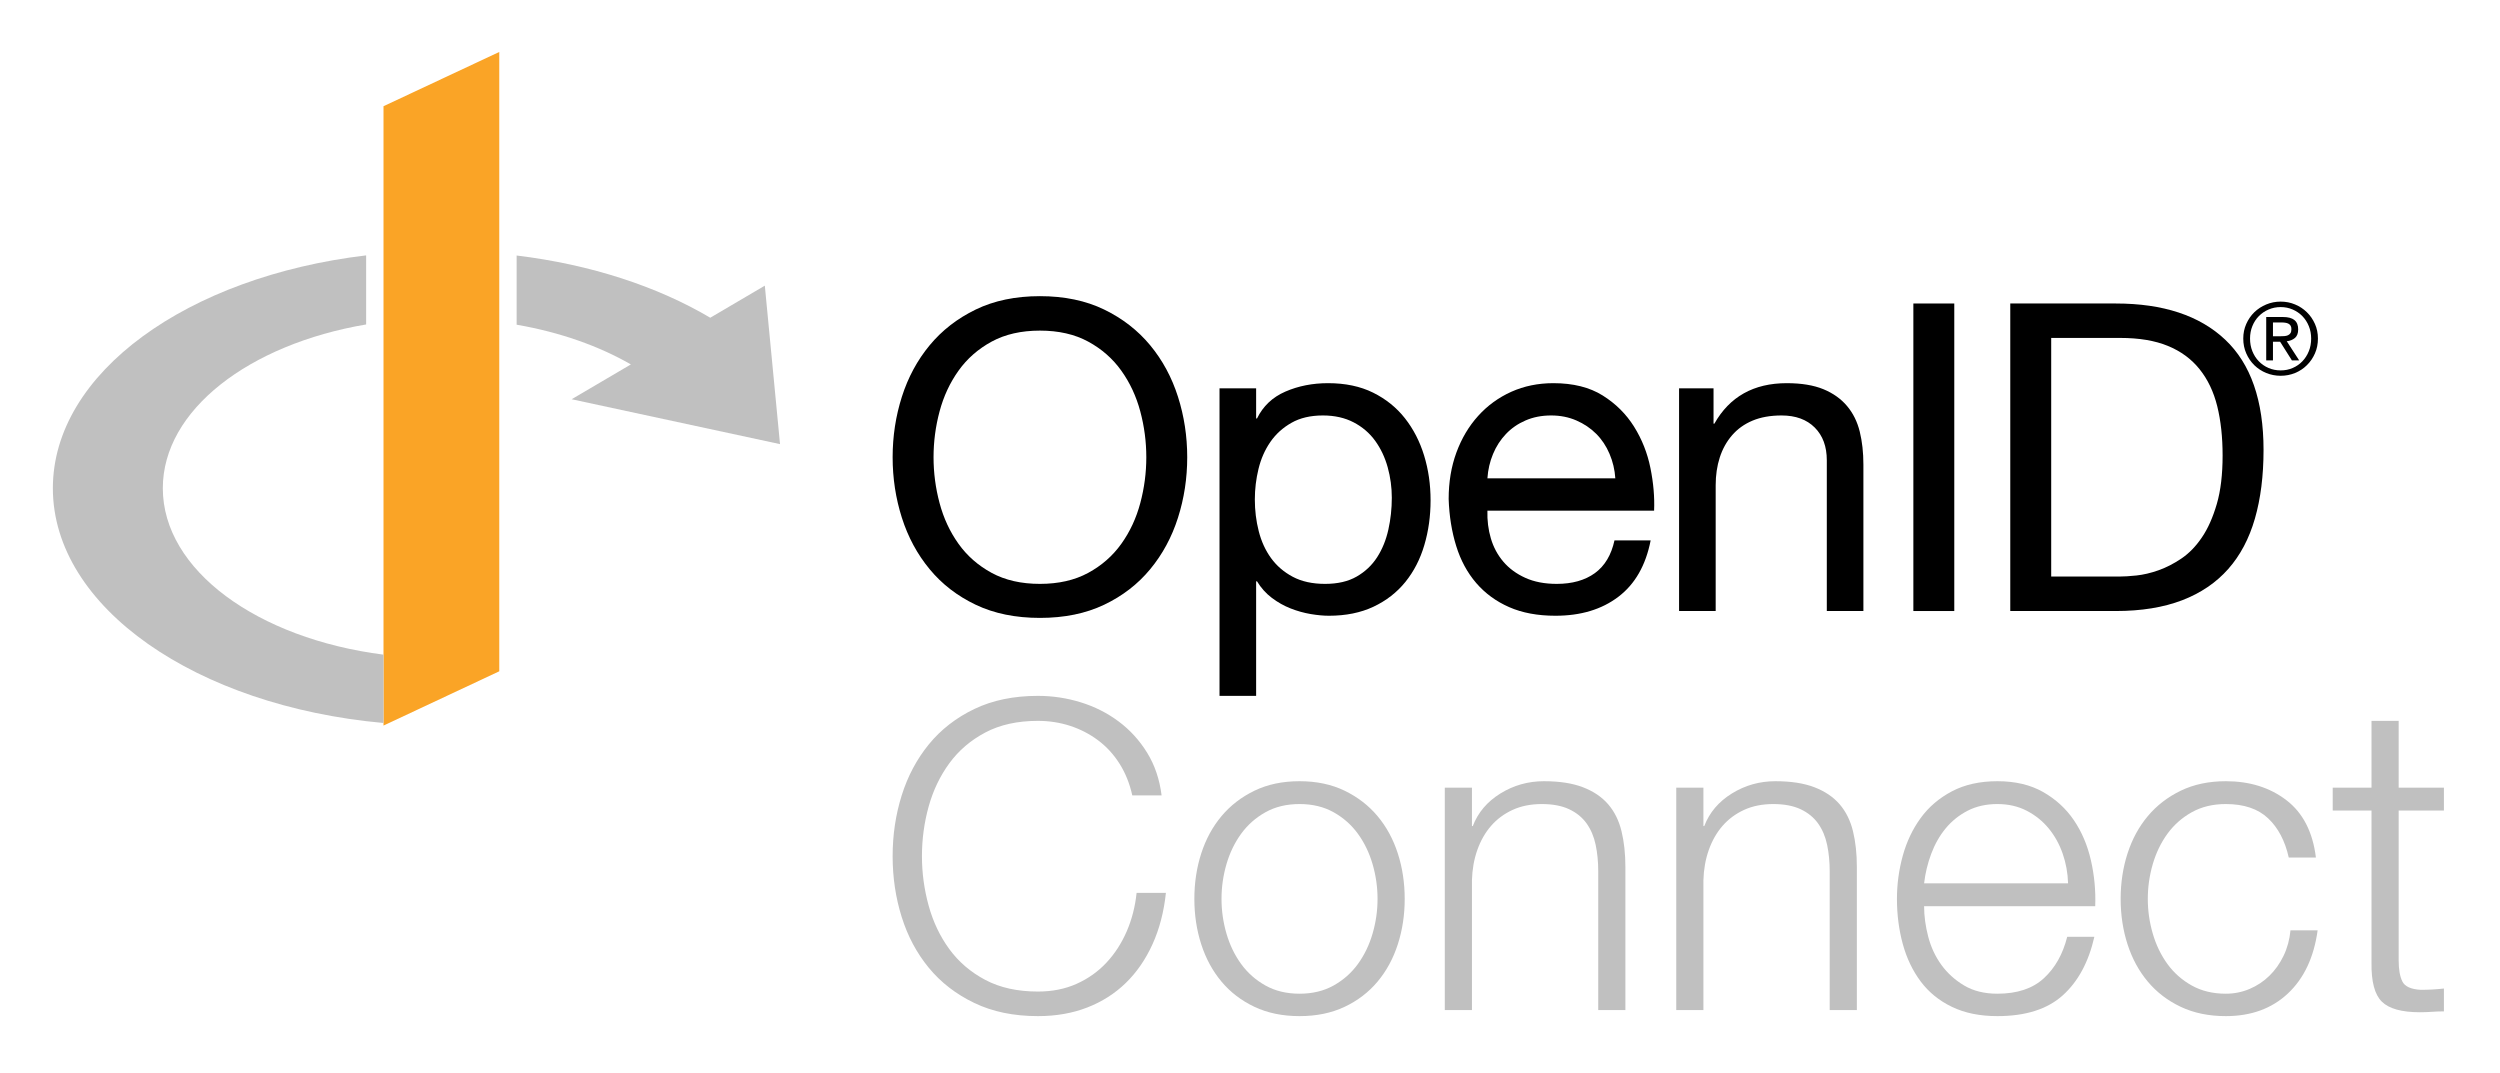 <?xml version="1.0" encoding="UTF-8"?>
<!DOCTYPE svg PUBLIC "-//W3C//DTD SVG 1.1//EN" "http://www.w3.org/Graphics/SVG/1.1/DTD/svg11.dtd">
<svg version="1.1" xmlns="http://www.w3.org/2000/svg" xmlns:xlink="http://www.w3.org/1999/xlink" x="0" y="0" width="261" height="112" viewBox="0, 0, 261, 112">
  <g id="Layer_7">
    <path d="M52.124,70.083 L40.038,75.749 L40.038,11.089 L52.124,5.424 z" fill="#FAA426"/>
    <path d="M16.998,50.972 C16.998,42.819 25.986,35.954 38.225,33.872 L38.225,26.661 C19.588,28.88 5.519,38.919 5.519,50.972 C5.519,63.415 20.509,73.714 40.038,75.48 L40.038,68.346 C26.881,66.663 16.998,59.525 16.998,50.972" fill="#C0C0C0"/>
    <path d="M81.434,46.367 L79.847,29.822 L74.15,33.171 C68.671,29.928 61.708,27.619 53.937,26.676 L53.937,33.899 C58.462,34.683 62.53,36.126 65.862,38.046 L59.678,41.681 z" fill="#C0C0C0"/>
    <path d="M98.092,52.524 C98.511,54.099 99.17,55.516 100.07,56.775 C100.968,58.034 102.124,59.045 103.532,59.81 C104.941,60.574 106.62,60.957 108.569,60.957 C110.517,60.957 112.196,60.574 113.604,59.81 C115.014,59.045 116.167,58.034 117.066,56.775 C117.967,55.516 118.625,54.099 119.045,52.524 C119.466,50.952 119.675,49.355 119.675,47.737 C119.675,46.118 119.466,44.52 119.045,42.948 C118.625,41.375 117.967,39.96 117.066,38.699 C116.167,37.44 115.014,36.427 113.604,35.662 C112.196,34.898 110.517,34.516 108.569,34.516 C106.62,34.516 104.941,34.898 103.532,35.662 C102.124,36.427 100.968,37.44 100.07,38.699 C99.17,39.96 98.511,41.375 98.092,42.948 C97.671,44.52 97.462,46.118 97.462,47.737 C97.462,49.355 97.671,50.952 98.092,52.524 M94.156,41.42 C94.801,39.397 95.768,37.603 97.057,36.046 C98.345,34.488 99.95,33.245 101.868,32.314 C103.787,31.385 106.021,30.919 108.569,30.919 C111.116,30.919 113.35,31.385 115.269,32.314 C117.188,33.245 118.79,34.488 120.08,36.046 C121.368,37.603 122.336,39.397 122.98,41.42 C123.625,43.443 123.946,45.549 123.946,47.737 C123.946,49.927 123.625,52.03 122.98,54.055 C122.336,56.077 121.368,57.87 120.08,59.427 C118.79,60.987 117.188,62.223 115.269,63.137 C113.35,64.052 111.116,64.509 108.569,64.509 C106.021,64.509 103.787,64.052 101.868,63.137 C99.95,62.223 98.345,60.987 97.057,59.427 C95.768,57.87 94.801,56.077 94.156,54.055 C93.512,52.03 93.191,49.927 93.191,47.737 C93.191,45.549 93.512,43.443 94.156,41.42" fill="#000000"/>
    <path d="M144.878,48.794 C144.592,47.76 144.158,46.839 143.573,46.027 C142.99,45.218 142.239,44.575 141.325,44.096 C140.41,43.617 139.339,43.374 138.111,43.374 C136.82,43.374 135.726,43.63 134.828,44.142 C133.93,44.651 133.193,45.316 132.624,46.141 C132.055,46.965 131.643,47.902 131.388,48.951 C131.133,50.002 131.005,51.065 131.005,52.144 C131.005,53.285 131.14,54.386 131.41,55.448 C131.68,56.515 132.107,57.449 132.693,58.26 C133.277,59.067 134.033,59.721 134.963,60.216 C135.892,60.71 137.016,60.957 138.336,60.957 C139.654,60.957 140.755,60.703 141.639,60.192 C142.524,59.683 143.236,59.011 143.777,58.169 C144.316,57.33 144.704,56.371 144.945,55.291 C145.185,54.211 145.305,53.103 145.305,51.963 C145.305,50.884 145.163,49.828 144.878,48.794 M131.14,40.543 L131.14,43.69 L131.231,43.69 C131.86,42.403 132.849,41.465 134.197,40.881 C135.547,40.295 137.031,40.003 138.649,40.003 C140.447,40.003 142.014,40.331 143.348,40.991 C144.682,41.652 145.792,42.545 146.675,43.667 C147.56,44.793 148.228,46.088 148.677,47.557 C149.127,49.025 149.352,50.585 149.352,52.234 C149.352,53.882 149.135,55.441 148.699,56.909 C148.266,58.38 147.606,59.66 146.721,60.756 C145.837,61.848 144.727,62.711 143.393,63.341 C142.059,63.969 140.509,64.284 138.741,64.284 C138.17,64.284 137.534,64.224 136.828,64.106 C136.124,63.985 135.425,63.791 134.738,63.52 C134.046,63.248 133.397,62.884 132.781,62.418 C132.167,61.955 131.65,61.378 131.231,60.689 L131.14,60.689 L131.14,72.648 L127.318,72.648 L127.318,40.543 z" fill="#000000"/>
    <path d="M168.034,47.379 C167.69,46.567 167.225,45.871 166.641,45.288 C166.055,44.703 165.366,44.239 164.572,43.896 C163.777,43.549 162.9,43.374 161.941,43.374 C160.952,43.374 160.06,43.549 159.265,43.896 C158.471,44.239 157.79,44.709 157.22,45.311 C156.65,45.909 156.2,46.607 155.871,47.401 C155.541,48.193 155.346,49.04 155.286,49.941 L168.64,49.941 C168.581,49.04 168.379,48.186 168.034,47.379 M168.955,62.306 C167.217,63.627 165.029,64.284 162.391,64.284 C160.531,64.284 158.92,63.985 157.557,63.384 C156.192,62.785 155.046,61.945 154.117,60.868 C153.188,59.785 152.491,58.5 152.027,57 C151.562,55.501 151.299,53.866 151.24,52.1 C151.24,50.33 151.509,48.712 152.049,47.242 C152.589,45.774 153.345,44.499 154.319,43.421 C155.292,42.34 156.447,41.504 157.782,40.901 C159.115,40.305 160.577,40.003 162.166,40.003 C164.235,40.003 165.951,40.432 167.315,41.285 C168.678,42.137 169.774,43.228 170.597,44.544 C171.421,45.864 171.99,47.303 172.305,48.862 C172.62,50.421 172.748,51.904 172.688,53.313 L155.286,53.313 C155.256,54.333 155.376,55.299 155.646,56.212 C155.917,57.129 156.35,57.937 156.951,58.643 C157.55,59.346 158.315,59.907 159.244,60.327 C160.173,60.749 161.266,60.957 162.526,60.957 C164.144,60.957 165.471,60.582 166.504,59.835 C167.539,59.082 168.22,57.945 168.552,56.415 L172.328,56.415 C171.818,59.024 170.694,60.987 168.955,62.306" fill="#000000"/>
    <path d="M178.893,40.543 L178.893,44.23 L178.981,44.23 C180.571,41.413 183.089,40.003 186.535,40.003 C188.065,40.003 189.338,40.215 190.359,40.631 C191.377,41.052 192.202,41.638 192.831,42.388 C193.461,43.134 193.902,44.026 194.158,45.062 C194.412,46.096 194.539,47.242 194.539,48.502 L194.539,63.791 L190.719,63.791 L190.719,48.052 C190.719,46.611 190.298,45.475 189.459,44.636 C188.621,43.796 187.465,43.374 185.997,43.374 C184.828,43.374 183.815,43.557 182.962,43.915 C182.107,44.274 181.394,44.785 180.826,45.444 C180.255,46.104 179.828,46.877 179.543,47.76 C179.259,48.644 179.117,49.612 179.117,50.659 L179.117,63.791 L175.295,63.791 L175.295,40.543 z" fill="#000000"/>
    <path d="M204.027,63.791 L199.755,63.791 L199.755,31.685 L204.027,31.685 z" fill="#000000"/>
    <path d="M221.25,60.192 C221.727,60.192 222.329,60.156 223.046,60.081 C223.765,60.004 224.533,59.826 225.341,59.54 C226.151,59.254 226.953,58.843 227.747,58.304 C228.542,57.765 229.256,57.03 229.882,56.1 C230.516,55.172 231.027,54.009 231.435,52.615 C231.84,51.222 232.04,49.535 232.04,47.556 C232.04,45.64 231.854,43.922 231.48,42.408 C231.104,40.896 230.49,39.607 229.634,38.542 C228.78,37.478 227.681,36.668 226.331,36.115 C224.984,35.558 223.317,35.28 221.338,35.28 L214.145,35.28 L214.145,60.192 z M220.889,31.685 C225.833,31.685 229.643,32.943 232.311,35.463 C234.979,37.979 236.314,41.818 236.314,46.971 C236.314,49.671 236.013,52.06 235.412,54.143 C234.812,56.226 233.885,57.982 232.626,59.405 C231.364,60.828 229.764,61.918 227.816,62.667 C225.862,63.415 223.559,63.791 220.889,63.791 L209.872,63.791 L209.872,31.685 z" fill="#000000"/>
    <path d="M238.032,35.106 C238.19,35.106 238.341,35.099 238.482,35.09 C238.626,35.08 238.751,35.05 238.862,35.002 C238.972,34.954 239.059,34.877 239.127,34.779 C239.19,34.679 239.223,34.54 239.223,34.361 C239.223,34.21 239.193,34.087 239.136,33.997 C239.08,33.907 239,33.838 238.909,33.79 C238.815,33.742 238.707,33.709 238.588,33.693 C238.464,33.673 238.345,33.666 238.229,33.666 L237.297,33.666 L237.297,35.106 z M238.342,33.096 C238.884,33.096 239.279,33.202 239.541,33.418 C239.803,33.632 239.93,33.955 239.93,34.391 C239.93,34.799 239.813,35.096 239.587,35.286 C239.358,35.479 239.075,35.589 238.737,35.626 L240.033,37.625 L239.274,37.625 L238.043,35.675 L237.297,35.675 L237.297,37.625 L236.593,37.625 L236.593,33.096 z M235.146,36.666 C235.308,37.069 235.531,37.421 235.821,37.718 C236.107,38.016 236.444,38.249 236.837,38.417 C237.227,38.587 237.646,38.669 238.104,38.669 C238.556,38.669 238.972,38.587 239.358,38.417 C239.748,38.249 240.082,38.016 240.369,37.718 C240.654,37.421 240.879,37.069 241.041,36.666 C241.206,36.262 241.285,35.822 241.285,35.343 C241.285,34.88 241.206,34.449 241.041,34.048 C240.879,33.648 240.654,33.299 240.369,33.006 C240.082,32.715 239.748,32.481 239.358,32.314 C238.972,32.144 238.556,32.059 238.104,32.059 C237.646,32.059 237.227,32.144 236.837,32.314 C236.444,32.481 236.107,32.715 235.821,33.006 C235.531,33.299 235.308,33.648 235.146,34.048 C234.983,34.449 234.904,34.88 234.904,35.343 C234.904,35.822 234.983,36.262 235.146,36.666 M234.509,33.821 C234.716,33.352 234.997,32.944 235.35,32.598 C235.707,32.253 236.126,31.981 236.597,31.785 C237.069,31.587 237.574,31.488 238.104,31.488 C238.636,31.488 239.138,31.587 239.605,31.785 C240.076,31.981 240.49,32.253 240.837,32.598 C241.195,32.944 241.472,33.352 241.681,33.821 C241.89,34.29 241.992,34.799 241.992,35.343 C241.992,35.904 241.89,36.421 241.681,36.893 C241.472,37.367 241.195,37.777 240.837,38.127 C240.49,38.475 240.076,38.747 239.605,38.941 C239.138,39.132 238.636,39.231 238.104,39.231 C237.574,39.231 237.069,39.132 236.597,38.941 C236.126,38.747 235.707,38.475 235.35,38.127 C234.997,37.777 234.716,37.367 234.509,36.893 C234.3,36.421 234.197,35.904 234.197,35.343 C234.197,34.799 234.3,34.29 234.509,33.821" fill="#000000"/>
  </g>
  <g id="Layer_2">
    <path d="M118.211,83.043 L121.271,83.043 Q120.956,80.523 119.763,78.588 Q118.571,76.653 116.793,75.325 Q115.016,73.998 112.833,73.323 Q110.651,72.648 108.356,72.648 Q104.576,72.648 101.718,74.02 Q98.861,75.393 96.971,77.71 Q95.081,80.028 94.136,83.043 Q93.191,86.058 93.191,89.388 Q93.191,92.718 94.136,95.733 Q95.081,98.748 96.971,101.043 Q98.861,103.338 101.718,104.71 Q104.576,106.083 108.356,106.083 Q111.191,106.083 113.508,105.183 Q115.826,104.283 117.536,102.618 Q119.246,100.953 120.326,98.568 Q121.406,96.183 121.721,93.213 L118.661,93.213 Q118.436,95.373 117.626,97.24 Q116.816,99.108 115.511,100.503 Q114.206,101.898 112.406,102.708 Q110.606,103.518 108.356,103.518 Q105.161,103.518 102.866,102.303 Q100.571,101.088 99.108,99.085 Q97.646,97.083 96.948,94.54 Q96.251,91.998 96.251,89.388 Q96.251,86.733 96.948,84.213 Q97.646,81.693 99.108,79.69 Q100.571,77.688 102.866,76.473 Q105.161,75.258 108.356,75.258 Q110.111,75.258 111.708,75.775 Q113.306,76.293 114.633,77.283 Q115.961,78.273 116.883,79.735 Q117.806,81.198 118.211,83.043 z" fill="#C0C0C0"/>
    <path d="M135.671,83.943 Q137.696,83.943 139.226,84.798 Q140.756,85.653 141.768,87.048 Q142.781,88.443 143.298,90.22 Q143.816,91.998 143.816,93.843 Q143.816,95.688 143.298,97.465 Q142.781,99.243 141.768,100.638 Q140.756,102.033 139.226,102.888 Q137.696,103.743 135.671,103.743 Q133.646,103.743 132.116,102.888 Q130.586,102.033 129.573,100.638 Q128.561,99.243 128.043,97.465 Q127.526,95.688 127.526,93.843 Q127.526,91.998 128.043,90.22 Q128.561,88.443 129.573,87.048 Q130.586,85.653 132.116,84.798 Q133.646,83.943 135.671,83.943 z M135.671,81.558 Q133.016,81.558 130.968,82.548 Q128.921,83.538 127.526,85.203 Q126.131,86.868 125.411,89.095 Q124.691,91.323 124.691,93.843 Q124.691,96.363 125.411,98.59 Q126.131,100.818 127.526,102.483 Q128.921,104.148 130.968,105.115 Q133.016,106.083 135.671,106.083 Q138.326,106.083 140.373,105.115 Q142.421,104.148 143.816,102.483 Q145.211,100.818 145.931,98.59 Q146.651,96.363 146.651,93.843 Q146.651,91.323 145.931,89.095 Q145.211,86.868 143.816,85.203 Q142.421,83.538 140.373,82.548 Q138.326,81.558 135.671,81.558 z" fill="#C0C0C0"/>
    <path d="M150.836,82.233 L150.836,105.453 L153.671,105.453 L153.671,91.908 Q153.716,90.198 154.233,88.735 Q154.751,87.273 155.673,86.215 Q156.596,85.158 157.923,84.55 Q159.251,83.943 160.961,83.943 Q162.671,83.943 163.818,84.483 Q164.966,85.023 165.641,85.968 Q166.316,86.913 166.586,88.195 Q166.856,89.478 166.856,90.963 L166.856,105.453 L169.691,105.453 L169.691,90.513 Q169.691,88.443 169.286,86.778 Q168.881,85.113 167.891,83.965 Q166.901,82.818 165.258,82.188 Q163.616,81.558 161.186,81.558 Q158.711,81.558 156.641,82.84 Q154.571,84.123 153.761,86.238 L153.671,86.238 L153.671,82.233 z" fill="#C0C0C0"/>
    <path d="M175.001,82.233 L175.001,105.453 L177.836,105.453 L177.836,91.908 Q177.881,90.198 178.398,88.735 Q178.916,87.273 179.838,86.215 Q180.761,85.158 182.088,84.55 Q183.416,83.943 185.126,83.943 Q186.836,83.943 187.983,84.483 Q189.131,85.023 189.806,85.968 Q190.481,86.913 190.751,88.195 Q191.021,89.478 191.021,90.963 L191.021,105.453 L193.856,105.453 L193.856,90.513 Q193.856,88.443 193.451,86.778 Q193.046,85.113 192.056,83.965 Q191.066,82.818 189.423,82.188 Q187.781,81.558 185.351,81.558 Q182.876,81.558 180.806,82.84 Q178.736,84.123 177.926,86.238 L177.836,86.238 L177.836,82.233 z" fill="#C0C0C0"/>
    <path d="M215.906,92.223 L200.876,92.223 Q201.056,90.648 201.618,89.14 Q202.181,87.633 203.126,86.485 Q204.071,85.338 205.421,84.64 Q206.771,83.943 208.526,83.943 Q210.236,83.943 211.586,84.64 Q212.936,85.338 213.881,86.485 Q214.826,87.633 215.343,89.118 Q215.861,90.603 215.906,92.223 z M200.876,94.608 L218.741,94.608 Q218.831,92.178 218.291,89.815 Q217.751,87.453 216.513,85.63 Q215.276,83.808 213.296,82.683 Q211.316,81.558 208.526,81.558 Q205.781,81.558 203.778,82.615 Q201.776,83.673 200.516,85.405 Q199.256,87.138 198.648,89.343 Q198.041,91.548 198.041,93.843 Q198.041,96.318 198.648,98.545 Q199.256,100.773 200.516,102.46 Q201.776,104.148 203.778,105.115 Q205.781,106.083 208.526,106.083 Q212.936,106.083 215.343,103.923 Q217.751,101.763 218.651,97.803 L215.816,97.803 Q215.141,100.503 213.386,102.123 Q211.631,103.743 208.526,103.743 Q206.501,103.743 205.061,102.888 Q203.621,102.033 202.676,100.728 Q201.731,99.423 201.303,97.78 Q200.876,96.138 200.876,94.608 z" fill="#C0C0C0"/>
    <path d="M238.946,89.523 L241.781,89.523 Q241.286,85.518 238.698,83.538 Q236.111,81.558 232.376,81.558 Q229.721,81.558 227.673,82.548 Q225.626,83.538 224.231,85.203 Q222.836,86.868 222.116,89.095 Q221.396,91.323 221.396,93.843 Q221.396,96.363 222.116,98.59 Q222.836,100.818 224.231,102.483 Q225.626,104.148 227.673,105.115 Q229.721,106.083 232.376,106.083 Q236.336,106.083 238.856,103.72 Q241.376,101.358 241.961,97.128 L239.126,97.128 Q238.991,98.568 238.406,99.783 Q237.821,100.998 236.921,101.875 Q236.021,102.753 234.851,103.248 Q233.681,103.743 232.376,103.743 Q230.351,103.743 228.821,102.888 Q227.291,102.033 226.278,100.638 Q225.266,99.243 224.748,97.465 Q224.231,95.688 224.231,93.843 Q224.231,91.998 224.748,90.22 Q225.266,88.443 226.278,87.048 Q227.291,85.653 228.821,84.798 Q230.351,83.943 232.376,83.943 Q235.211,83.943 236.786,85.428 Q238.361,86.913 238.946,89.523 z" fill="#C0C0C0"/>
    <path d="M250.421,82.233 L250.421,75.258 L247.586,75.258 L247.586,82.233 L243.536,82.233 L243.536,84.618 L247.586,84.618 L247.586,100.503 Q247.541,103.473 248.666,104.575 Q249.791,105.678 252.626,105.678 Q253.256,105.678 253.886,105.633 Q254.516,105.588 255.146,105.588 L255.146,103.203 Q253.931,103.338 252.716,103.338 Q251.186,103.248 250.803,102.46 Q250.421,101.673 250.421,100.278 L250.421,84.618 L255.146,84.618 L255.146,82.233 z" fill="#C0C0C0"/>
  </g>
</svg>

